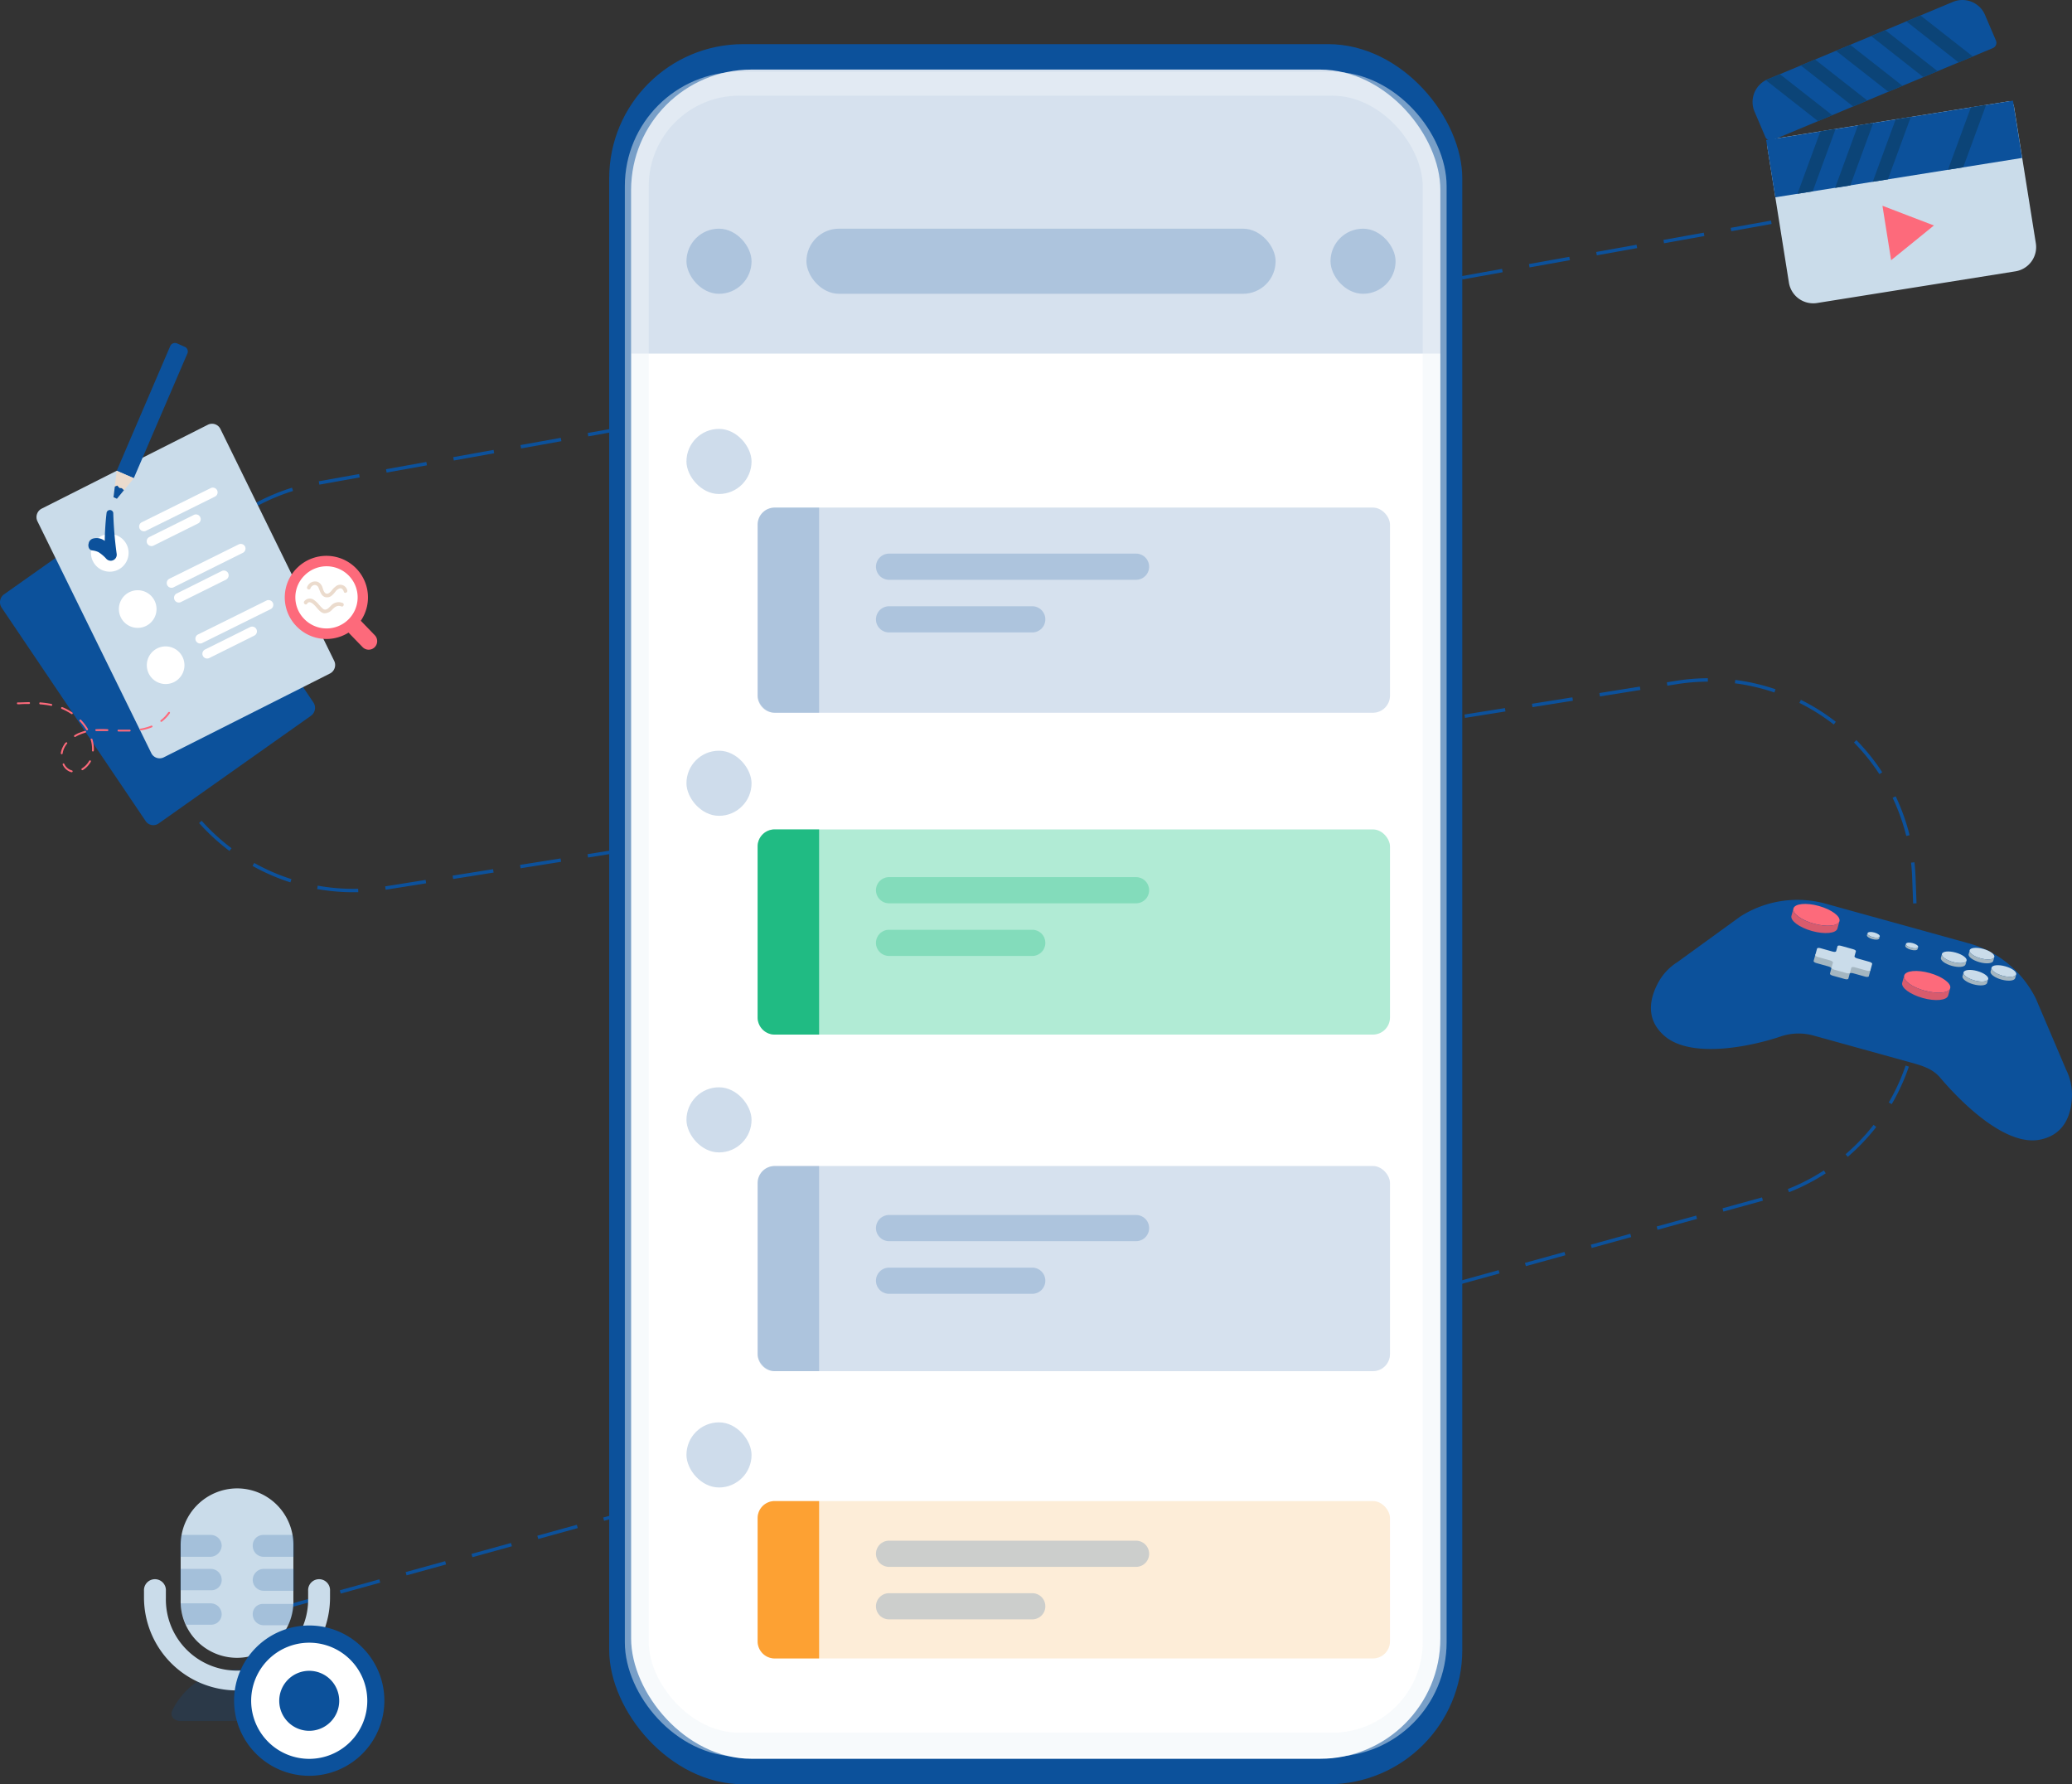 <svg xmlns="http://www.w3.org/2000/svg" viewBox="0 0 606.67 522.29"><rect x="0" y="0" width="606.67" height="522.29" fill="#333333" stroke="none"/><defs><style>.cls-1,.cls-10{fill:none;stroke-miterlimit:10;}.cls-1{stroke:#0c519b;stroke-dasharray:12 8;}.cls-2,.cls-7,.cls-9{fill:#0c519b;}.cls-3{fill:#cadcea;}.cls-4{fill:#a4b6c1;}.cls-16,.cls-5{fill:#fd6a7b;}.cls-6{fill:#d85b6d;}.cls-7{opacity:0.2;}.cls-8{fill:#fff;}.cls-9{opacity:0.17;}.cls-10{stroke:#edf4f9;stroke-width:7px;opacity:0.48;}.cls-11{fill:#20c688;opacity:0.35;}.cls-12,.cls-15{fill:#20bb83;}.cls-13{fill:#fdedd8;}.cls-14{fill:#fda133;}.cls-15{opacity:0.32;}.cls-16{fill-rule:evenodd;}.cls-17{fill:#0c4477;}.cls-18{fill:#ebdbcd;}</style></defs><g id="Layer_2" data-name="Layer 2"><g id="Layer_1-2" data-name="Layer 1"><path class="cls-1" d="M558,58,93,141.45a60.08,60.08,0,0,0-47.23,75.78h0a60.09,60.09,0,0,0,67.18,42.71l377.94-60.16a60.07,60.07,0,0,1,69.48,57.1l1.25,33.54a60.08,60.08,0,0,1-44,60.13L66,475.28"/><path class="cls-2" d="M606.66,320.67a16.18,16.18,0,0,0-1.71-7.54l-8.87-20.83a31.19,31.19,0,0,0-19.62-16.16l-41.89-11.6a31.1,31.1,0,0,0-25.09,3.79l-18.32,13.29a16.2,16.2,0,0,0-5.4,5.58c-2.37,4.16-4.48,10.74,1.55,16,7.71,6.75,25.13,3.24,34.12.18a16.35,16.35,0,0,1,9.62-.23l28.59,7.92c3.17.87,6.24,1.82,8.37,4.32,6.15,7.26,19,20.08,29.1,18.25C605,332.18,606.57,325.43,606.66,320.67Z"/><path class="cls-3" d="M571.8,281.6c2,.55,3.77.38,4-.39s-1.23-1.82-3.21-2.37-3.78-.38-4,.38S569.82,281.05,571.8,281.6Z"/><path class="cls-4" d="M571.8,281.59c-2-.55-3.41-1.6-3.2-2.36l-.31,1.13c-.21.76,1.23,1.82,3.2,2.37s3.75.37,4-.39l.32-1.14C575.56,282,573.79,282.14,571.8,281.59Z"/><path class="cls-3" d="M586.33,285.62c2,.55,3.77.38,4-.38s-1.23-1.83-3.21-2.38-3.77-.38-4,.38S584.34,285.07,586.33,285.62Z"/><path class="cls-4" d="M586.33,285.61c-2-.55-3.41-1.6-3.2-2.36l-.31,1.13c-.21.76,1.22,1.82,3.2,2.37s3.75.37,4-.39l.32-1.14C590.1,286,588.32,286.16,586.33,285.61Z"/><path class="cls-3" d="M579.92,280.53c2,.55,3.77.38,4-.38s-1.23-1.83-3.22-2.38-3.77-.38-4,.38S577.94,280,579.92,280.53Z"/><path class="cls-4" d="M579.92,280.53c-2-.55-3.41-1.61-3.2-2.37l-.31,1.15c-.21.76,1.23,1.81,3.2,2.36s3.75.38,4-.38l.32-1.15C583.69,280.9,581.9,281.08,579.92,280.53Z"/><path class="cls-3" d="M578.13,287c2,.56,3.77.38,4-.38s-1.23-1.82-3.22-2.38-3.77-.37-4,.39S576.14,286.46,578.13,287Z"/><path class="cls-4" d="M578.13,287c-2-.55-3.41-1.6-3.2-2.37l-.32,1.14c-.21.76,1.23,1.83,3.2,2.37s3.76.37,4-.39l.31-1.13C581.89,287.39,580.11,287.56,578.13,287Z"/><path class="cls-5" d="M531.12,270.39c3.72,1,7.07.71,7.46-.72s-2.3-3.42-6-4.46-7.07-.71-7.47.72S527.39,269.36,531.12,270.39Z"/><path class="cls-6" d="M531.12,270.39c-3.73-1-6.43-3-6-4.46l-.59,2.14c-.4,1.44,2.31,3.43,6,4.46s7.06.71,7.46-.72l.59-2.14C538.19,271.06,534.84,271.42,531.12,270.39Z"/><path class="cls-5" d="M563.54,290c3.73,1,7.07.71,7.47-.71s-2.31-3.43-6-4.46-7.07-.71-7.47.72S559.81,289,563.54,290Z"/><path class="cls-6" d="M563.55,290c-3.74-1-6.43-3-6-4.46l-.59,2.14c-.4,1.43,2.3,3.42,6,4.46s7.06.71,7.45-.72l.6-2.14C570.6,290.71,567.26,291,563.55,290Z"/><path class="cls-3" d="M548.38,274.33c1,.27,1.85.19,2-.19s-.6-.9-1.58-1.17-1.85-.18-2,.19S547.41,274.06,548.38,274.33Z"/><path class="cls-4" d="M548.38,274.33c-1-.27-1.7-.8-1.6-1.17l-.15.56c-.11.38.6.9,1.6,1.18s1.87.19,2-.19l.15-.56C550.23,274.52,549.36,274.6,548.38,274.33Z"/><path class="cls-3" d="M559.62,277.45c1,.26,1.85.18,2-.2s-.6-.9-1.57-1.17-1.85-.18-2,.19S558.65,277.18,559.62,277.45Z"/><path class="cls-4" d="M559.62,277.45c-1-.27-1.7-.81-1.6-1.18l-.16.56c-.1.38.6.9,1.61,1.18s1.87.19,2-.19l.16-.56C561.46,277.63,560.59,277.71,559.62,277.45Z"/><path class="cls-4" d="M546.88,283.3l-3.58-1c-.48-.13-.86-.4-.8-.6l.41-1.49c.05-.19-.29-.46-.8-.6l-3.58-1c-.47-.13-.94-.09-1,.11l-.41,1.48c-.06.2-.49.25-1,.1l-3.58-1c-.47-.13-.94-.08-1,.11l-.52,1.89c-.06.2.28.47.79.61l3.58,1c.48.13.86.4.8.6L535.8,285c-.06.19.28.46.8.6l3.58,1c.47.13.94.09,1-.11l.41-1.48c.06-.2.48-.25,1-.11l3.58,1c.47.13.94.08,1-.11l.52-1.9C547.69,283.7,547.35,283.43,546.88,283.3Z"/><path class="cls-3" d="M547.36,281.55l-3.58-1c-.47-.13-.85-.41-.8-.61l.42-1.48c.05-.2-.29-.46-.8-.6l-3.58-1c-.48-.13-.94-.1-1,.1l-.41,1.49c-.05.19-.48.25-1,.11l-3.58-1c-.48-.13-.94-.1-1,.1l-.52,1.89c0,.2.29.46.8.6l3.58,1c.47.14.85.41.79.61l-.41,1.49c0,.19.29.45.8.6l3.58,1c.48.13.94.08,1-.1l.42-1.49c0-.2.48-.25,1-.11l3.58,1c.48.13.94.09,1-.11l.52-1.89C548.18,281.94,547.83,281.68,547.36,281.55Z"/><path class="cls-3" d="M69.39,435.69A16.48,16.48,0,0,1,85.9,452.2v16a16.51,16.51,0,1,1-33,0v-16A16.58,16.58,0,0,1,69.39,435.69Z"/><path class="cls-7" d="M86.7,503.8a2.16,2.16,0,0,0,2.24-2.08,3,3,0,0,0-.32-1.13,21.16,21.16,0,0,0-28.36-9.77,21.4,21.4,0,0,0-9.77,9.77,2,2,0,0,0,1,2.89,2.31,2.31,0,0,0,1.12.32Z"/><path class="cls-7" d="M74,452.52a3.21,3.21,0,0,0,3.2,3.2h9v-3.36a22,22,0,0,0-.32-3.05H77.08A3.08,3.08,0,0,0,74,452.52Z"/><path class="cls-7" d="M74,462.45a3.21,3.21,0,0,0,3.2,3.21h9v-6.41H77.08A3.29,3.29,0,0,0,74,462.45Z"/><path class="cls-7" d="M74,472.55a3.21,3.21,0,0,0,3.2,3.2h7.21a17.15,17.15,0,0,0,1.61-6.24h-9A2.94,2.94,0,0,0,74,472.55Z"/><path class="cls-7" d="M64.91,452.52a3.21,3.21,0,0,0-3.2-3.21H53.05a17.84,17.84,0,0,0-.32,3.05v3.36h9A3.44,3.44,0,0,0,64.91,452.52Z"/><path class="cls-7" d="M64.91,462.45a3.21,3.21,0,0,0-3.2-3.2h-9v6.25h9A3,3,0,0,0,64.91,462.45Z"/><path class="cls-7" d="M64.91,472.55a3.23,3.23,0,0,0-3.21-3.21H52.89a16.18,16.18,0,0,0,1.61,6.25h7.2A3.08,3.08,0,0,0,64.91,472.55Z"/><path class="cls-3" d="M69.39,494.83a27.22,27.22,0,0,1-27.23-27.25v-1.92a3.21,3.21,0,1,1,6.41,0v2.08a20.83,20.83,0,1,0,41.65,0v-2.08a3.21,3.21,0,1,1,6.41,0v2.08A27.19,27.19,0,0,1,69.39,494.83Z"/><path class="cls-2" d="M90.54,519.82a22,22,0,1,0-22-22A22,22,0,0,0,90.54,519.82Z"/><path class="cls-8" d="M90.54,514.86a17,17,0,1,0-17-17A17,17,0,0,0,90.54,514.86Z"/><path class="cls-2" d="M90.54,506.65a8.78,8.78,0,1,0-8.78-8.78A8.78,8.78,0,0,0,90.54,506.65Z"/><rect class="cls-2" x="178.37" y="12.92" width="249.78" height="509.38" rx="39.27"/><rect class="cls-8" x="184.79" y="20.37" width="236.94" height="494.47" rx="35.22"/><path class="cls-9" d="M217.56,20.37H389a32.77,32.77,0,0,1,32.77,32.77V103.5a0,0,0,0,1,0,0H184.79a0,0,0,0,1,0,0V53.14A32.77,32.77,0,0,1,217.56,20.37Z"/><rect class="cls-10" x="186.45" y="24.51" width="233.61" height="486.2" rx="29.96"/><rect class="cls-7" x="236.12" y="66.94" width="137.37" height="19.06" rx="9.53"/><rect class="cls-7" x="389.56" y="66.94" width="19.06" height="19.06" rx="9.53"/><rect class="cls-7" x="200.99" y="66.94" width="19.06" height="19.06" rx="9.53"/><rect class="cls-7" x="200.99" y="125.55" width="19.06" height="19.06" rx="9.53"/><rect class="cls-9" x="221.83" y="148.58" width="185.15" height="60.06" rx="5"/><path class="cls-7" d="M226.83,148.58h13a0,0,0,0,1,0,0v60.06a0,0,0,0,1,0,0h-13a5,5,0,0,1-5-5V153.58A5,5,0,0,1,226.83,148.58Z"/><rect class="cls-7" x="200.99" y="219.75" width="19.06" height="19.06" rx="9.53"/><rect class="cls-11" x="221.83" y="242.79" width="185.15" height="60.06" rx="5"/><path class="cls-12" d="M226.83,242.79h13a0,0,0,0,1,0,0v60.06a0,0,0,0,1,0,0h-13a5,5,0,0,1-5-5V247.79A5,5,0,0,1,226.83,242.79Z"/><rect class="cls-7" x="200.99" y="318.28" width="19.06" height="19.06" rx="9.53"/><rect class="cls-9" x="221.83" y="341.32" width="185.15" height="60.06" rx="5"/><path class="cls-7" d="M226.83,341.32h13a0,0,0,0,1,0,0v60.06a0,0,0,0,1,0,0h-13a5,5,0,0,1-5-5V346.32A5,5,0,0,1,226.83,341.32Z"/><rect class="cls-7" x="200.99" y="416.36" width="19.06" height="19.06" rx="9.53"/><rect class="cls-13" x="221.83" y="439.4" width="185.15" height="46.07" rx="5"/><path class="cls-14" d="M226.83,439.4h13a0,0,0,0,1,0,0v46.07a0,0,0,0,1,0,0h-13a5,5,0,0,1-5-5V444.4A5,5,0,0,1,226.83,439.4Z"/><path class="cls-7" d="M332.63,162.06H260.31a3.83,3.83,0,1,0,0,7.66h72.32a3.83,3.83,0,1,0,0-7.66Z"/><path class="cls-7" d="M302.24,177.47H260.31a3.83,3.83,0,1,0,0,7.66h41.93a3.83,3.83,0,1,0,0-7.66Z"/><path class="cls-15" d="M332.63,256.76H260.31a3.83,3.83,0,1,0,0,7.66h72.32a3.83,3.83,0,1,0,0-7.66Z"/><path class="cls-15" d="M302.24,272.17H260.31a3.83,3.83,0,1,0,0,7.66h41.93a3.83,3.83,0,1,0,0-7.66Z"/><path class="cls-7" d="M332.63,355.66H260.31a3.83,3.83,0,1,0,0,7.66h72.32a3.83,3.83,0,1,0,0-7.66Z"/><path class="cls-7" d="M302.24,371.07H260.31a3.83,3.83,0,1,0,0,7.66h41.93a3.83,3.83,0,1,0,0-7.66Z"/><path class="cls-7" d="M332.63,451H260.31a3.83,3.83,0,1,0,0,7.66h72.32a3.83,3.83,0,1,0,0-7.66Z"/><path class="cls-7" d="M302.24,466.37H260.31a3.83,3.83,0,1,0,0,7.66h41.93a3.83,3.83,0,1,0,0-7.66Z"/><path class="cls-3" d="M523.78,82.72a7.22,7.22,0,0,0,2.89,4.7,7.22,7.22,0,0,0,2.55,1.17,7.34,7.34,0,0,0,2.8.11l58.06-9.27a7.19,7.19,0,0,0,6-8.24l-6.4-40.08a1.72,1.72,0,0,0-.23-.62A1.52,1.52,0,0,0,589,30a1.69,1.69,0,0,0-.59-.28,1.59,1.59,0,0,0-.65,0l-69,11a1.72,1.72,0,0,0-.61.22,1.87,1.87,0,0,0-.48.45,1.66,1.66,0,0,0-.27.59,1.58,1.58,0,0,0,0,.65Z"/><path class="cls-2" d="M571.82.55,517.57,23.21a7.26,7.26,0,0,0-3.89,3.91,7.22,7.22,0,0,0-.54,2.76,7,7,0,0,0,.56,2.75l3.18,7.46a1.69,1.69,0,0,0,.9.9,1.67,1.67,0,0,0,1.28,0l64.45-26.92a1.68,1.68,0,0,0,.92-2.14l-3.19-7.46a7.07,7.07,0,0,0-1.55-2.35A7.41,7.41,0,0,0,577.35.55a7.23,7.23,0,0,0-5.53,0Z"/><path class="cls-2" d="M589.39,29.46,517.12,41l2.68,16.76,72.27-11.53Z"/><path class="cls-16" d="M566.24,66l-7.54-2.88-7.53-2.89,2.54,15.93L560,71.07Z"/><path class="cls-17" d="M570.36,49.68l4.45-.71,6.71-18.26-4.45.71Z"/><path class="cls-17" d="M548.33,53.2l4.44-.71,6.71-18.26-4.44.71Z"/><path class="cls-17" d="M537.31,55l4.45-.71L548.47,36,544,36.7Z"/><path class="cls-17" d="M526.29,56.72l4.46-.72,6.7-18.26-4.45.71Z"/><path class="cls-17" d="M558.17,6.26l4.15-1.73,15.31,12-4.16,1.74Z"/><path class="cls-17" d="M547.87,10.56,552,8.83l15.3,12-4.16,1.74Z"/><path class="cls-17" d="M537.57,14.86l4.16-1.74,15.31,12-4.16,1.73Z"/><path class="cls-17" d="M527.27,19.16l4.17-1.74,15.3,12-4.16,1.74Z"/><path class="cls-17" d="M517,23.45l4.16-1.73,15.31,12-4.16,1.74Z"/><g id="planning-sheets-of-paper-coffee-by-oblik-studio"><path class="cls-2" d="M91.09,209.5,46.42,241.07a2.7,2.7,0,0,1-3.81-.77L.5,177.91A2.86,2.86,0,0,1,1.15,174l44.68-31.57a2.7,2.7,0,0,1,3.8.77l42.12,62.4A2.86,2.86,0,0,1,91.09,209.5Z"/><path class="cls-3" d="M96.66,197.13,47.94,221.7a2.72,2.72,0,0,1-3.68-1.32L11,152.66a2.79,2.79,0,0,1,1.18-3.76l48.71-24.58a2.73,2.73,0,0,1,3.68,1.32l33.24,67.73A2.8,2.8,0,0,1,96.66,197.13Z"/><path class="cls-8" d="M33.92,167.05a5.51,5.51,0,1,0-7-3.45A5.51,5.51,0,0,0,33.92,167.05Z"/><path class="cls-8" d="M42.1,183.5a5.51,5.51,0,1,0-7-3.45A5.51,5.51,0,0,0,42.1,183.5Z"/><path class="cls-8" d="M50.28,199.94a5.51,5.51,0,1,0-7-3.44A5.51,5.51,0,0,0,50.28,199.94Z"/><path class="cls-8" d="M62.94,145.37l-20.19,10a1.39,1.39,0,1,1-1.24-2.49l20.19-10a1.41,1.41,0,0,1,1.87.63A1.39,1.39,0,0,1,62.94,145.37Z"/><path class="cls-8" d="M58.09,153.18,44.9,159.74a1.4,1.4,0,0,1-1.25-2.5l13.2-6.56a1.4,1.4,0,0,1,1.24,2.5Z"/><path class="cls-8" d="M79.32,178.27l-20.19,10a1.4,1.4,0,0,1-1.24-2.5l20.18-10a1.4,1.4,0,0,1,1.25,2.5Z"/><path class="cls-8" d="M74.46,186.06l-13.19,6.57A1.42,1.42,0,0,1,59.4,192a1.4,1.4,0,0,1,.63-1.87l13.19-6.56a1.39,1.39,0,1,1,1.24,2.49Z"/><path class="cls-8" d="M71.13,161.81,50.94,171.86a1.4,1.4,0,1,1-1.24-2.5l20.18-10a1.4,1.4,0,0,1,1.87.62A1.39,1.39,0,0,1,71.13,161.81Z"/><path class="cls-8" d="M66.28,169.62l-13.2,6.56a1.4,1.4,0,1,1-1.24-2.5L65,167.12a1.4,1.4,0,0,1,1.25,2.5Z"/><path class="cls-2" d="M31.22,150a80.15,80.15,0,0,0-.55,8.33,3.89,3.89,0,0,0-3.27-.72A1.82,1.82,0,0,0,26,158.86c0,.11-.05.23-.08.35-.15.72.08,1.73,1,1.9a5.88,5.88,0,0,1,1.89.5,11,11,0,0,1,2.35,2,1.76,1.76,0,0,0,3-1.49,111.44,111.44,0,0,1-1-12A1,1,0,0,0,31.22,150Z"/><path class="cls-2" d="M54.1,101.52l-2.26-1a1.52,1.52,0,0,0-2,.79L34.18,137.8l5,2.16,15.68-36.47A1.49,1.49,0,0,0,54.1,101.52Z"/><path class="cls-18" d="M39.19,140l-5-2.16-1,7.74,1,.45Z"/><path class="cls-2" d="M34.34,142.14l.63.7.65.06.67.59L34.23,146l-1-.45.39-3.12Z"/><path class="cls-5" d="M5.13,205.62a.13.13,0,0,1,.09,0l.4,0c.92,0,1.88-.07,2.89-.08a.25.25,0,0,1,.27.26.26.26,0,0,1-.26.27c-1,0-1.95,0-2.87.09l-.4,0a.26.26,0,0,1-.28-.26A.25.25,0,0,1,5.13,205.62Zm6.55,0a.23.23,0,0,1,.12,0,22.94,22.94,0,0,1,3.28.46.27.27,0,1,1-.11.53,25.18,25.18,0,0,0-3.21-.43.28.28,0,0,1-.25-.29A.3.3,0,0,1,11.68,205.6ZM18.05,207a.3.3,0,0,1,.21,0,15.54,15.54,0,0,1,2.93,1.57.28.28,0,0,1,.07.37.29.29,0,0,1-.37.08,14.77,14.77,0,0,0-2.83-1.51.27.27,0,0,1-.15-.35A.29.29,0,0,1,18.05,207Zm5.38,3.66a.26.26,0,0,1,.3.06,15,15,0,0,1,2,2.64.27.27,0,0,1-.09.38.26.26,0,0,1-.37-.09,15.39,15.39,0,0,0-1.95-2.55.27.27,0,0,1,0-.38A.1.1,0,0,1,23.43,210.64Zm-.28,3.88a15.31,15.31,0,0,1,1.73-.6.28.28,0,0,1,.33.19.28.28,0,0,1-.2.34,12.36,12.36,0,0,0-1.65.58,9.72,9.72,0,0,0-1.29.65.27.27,0,0,1-.28-.46A9.66,9.66,0,0,1,23.15,214.52Zm4.91-1.08.1,0a32.17,32.17,0,0,1,3.3,0,.27.27,0,1,1,0,.54c-1.3,0-2.31,0-3.25,0a.28.28,0,0,1-.29-.24A.3.3,0,0,1,28.06,213.44Zm-8.72,3.87a.24.24,0,0,1,.27,0,.27.27,0,0,1,0,.39,6.36,6.36,0,0,0-.87,1.43,5.38,5.38,0,0,0-.4,1.4.27.27,0,0,1-.54-.08,5.7,5.7,0,0,1,.45-1.54,7.89,7.89,0,0,1,.93-1.54Zm7.4-1.1h0a.26.26,0,0,1,.33.18,9.68,9.68,0,0,1,.4,3.32.27.27,0,0,1-.29.25.26.26,0,0,1-.24-.28,9.38,9.38,0,0,0-.38-3.15A.23.23,0,0,1,26.74,216.21Zm7.88-2.64.12,0,1.14,0c.75,0,1.43,0,2.1,0a.27.27,0,0,1,0,.54c-.68,0-1.38,0-2.14,0-.39,0-.77,0-1.16,0a.28.28,0,0,1-.26-.28A.3.3,0,0,1,34.62,213.57Zm14.78-5.16a.31.31,0,0,1,.26,0,.27.27,0,0,1,.06.38,10.75,10.75,0,0,1-2.31,2.41.26.26,0,0,1-.38,0,.26.26,0,0,1,0-.37,9.92,9.92,0,0,0,2.19-2.3A.22.22,0,0,1,49.4,208.41Zm-8.26,4.85.06,0a15.6,15.6,0,0,0,3.1-.87.26.26,0,0,1,.19.49,15.48,15.48,0,0,1-3.2.9.27.27,0,0,1-.32-.22A.28.28,0,0,1,41.14,213.26Zm-22.67,10.2a.28.28,0,0,1,.35.13,3.48,3.48,0,0,0,1.75,1.74l.49.17a.27.27,0,0,1-.12.53,3.47,3.47,0,0,1-.57-.19,4,4,0,0,1-2-2,.28.28,0,0,1,.12-.36S18.47,223.46,18.47,223.46Zm7.79-.87a.23.23,0,0,1,.23,0,.26.26,0,0,1,.1.36,6.59,6.59,0,0,1-2.33,2.44.27.27,0,0,1-.38-.1.27.27,0,0,1,.09-.37,6,6,0,0,0,2.15-2.25A.55.55,0,0,1,26.26,222.59Z"/><path class="cls-5" d="M86.74,183.25a12.17,12.17,0,1,0,.37-17.12A12.11,12.11,0,0,0,86.74,183.25Z"/><path class="cls-5" d="M106.16,189.42l-9.31-9.59a2.53,2.53,0,0,1,.06-3.54l0,0a2.52,2.52,0,0,1,3.54.06l9.29,9.6a2.51,2.51,0,0,1-.06,3.53l0,0A2.48,2.48,0,0,1,106.16,189.42Z"/><path class="cls-8" d="M89,181.11a9.1,9.1,0,1,0,.28-12.78A9,9,0,0,0,89,181.11Z"/><path class="cls-18" d="M90.86,172.34a1.55,1.55,0,0,1,1.2-1.1,1.21,1.21,0,0,1,1.23.89c.47,1,.77,2.48,2.12,2.7s2.08-.78,2.78-1.61a2.43,2.43,0,0,1,1.34-1c.6-.1,1,.49,1.14,1,.2.66,1.2.23,1-.43a2.11,2.11,0,0,0-3-1.4A6.2,6.2,0,0,0,97,173c-.37.42-1,1-1.59.72s-.8-1.21-1-1.79a2.66,2.66,0,0,0-1.37-1.6,2.49,2.49,0,0,0-3.16,1.64A.55.55,0,0,0,90.86,172.34Z"/><path class="cls-18" d="M89.94,176.71c.66-1.11,2,.27,2.47.81.67.72,1.42,1.85,2.48,2a3,3,0,0,0,2.41-1.12c.76-.75,1.55-1.33,2.64-.89.64.27,1-.75.39-1a3,3,0,0,0-3,.39c-.69.53-1.68,2.1-2.71,1.35a11.24,11.24,0,0,1-1.31-1.36,7.43,7.43,0,0,0-1.37-1.26,2.06,2.06,0,0,0-2.89.42C88.71,176.66,89.57,177.31,89.94,176.71Z"/></g></g></g></svg>
